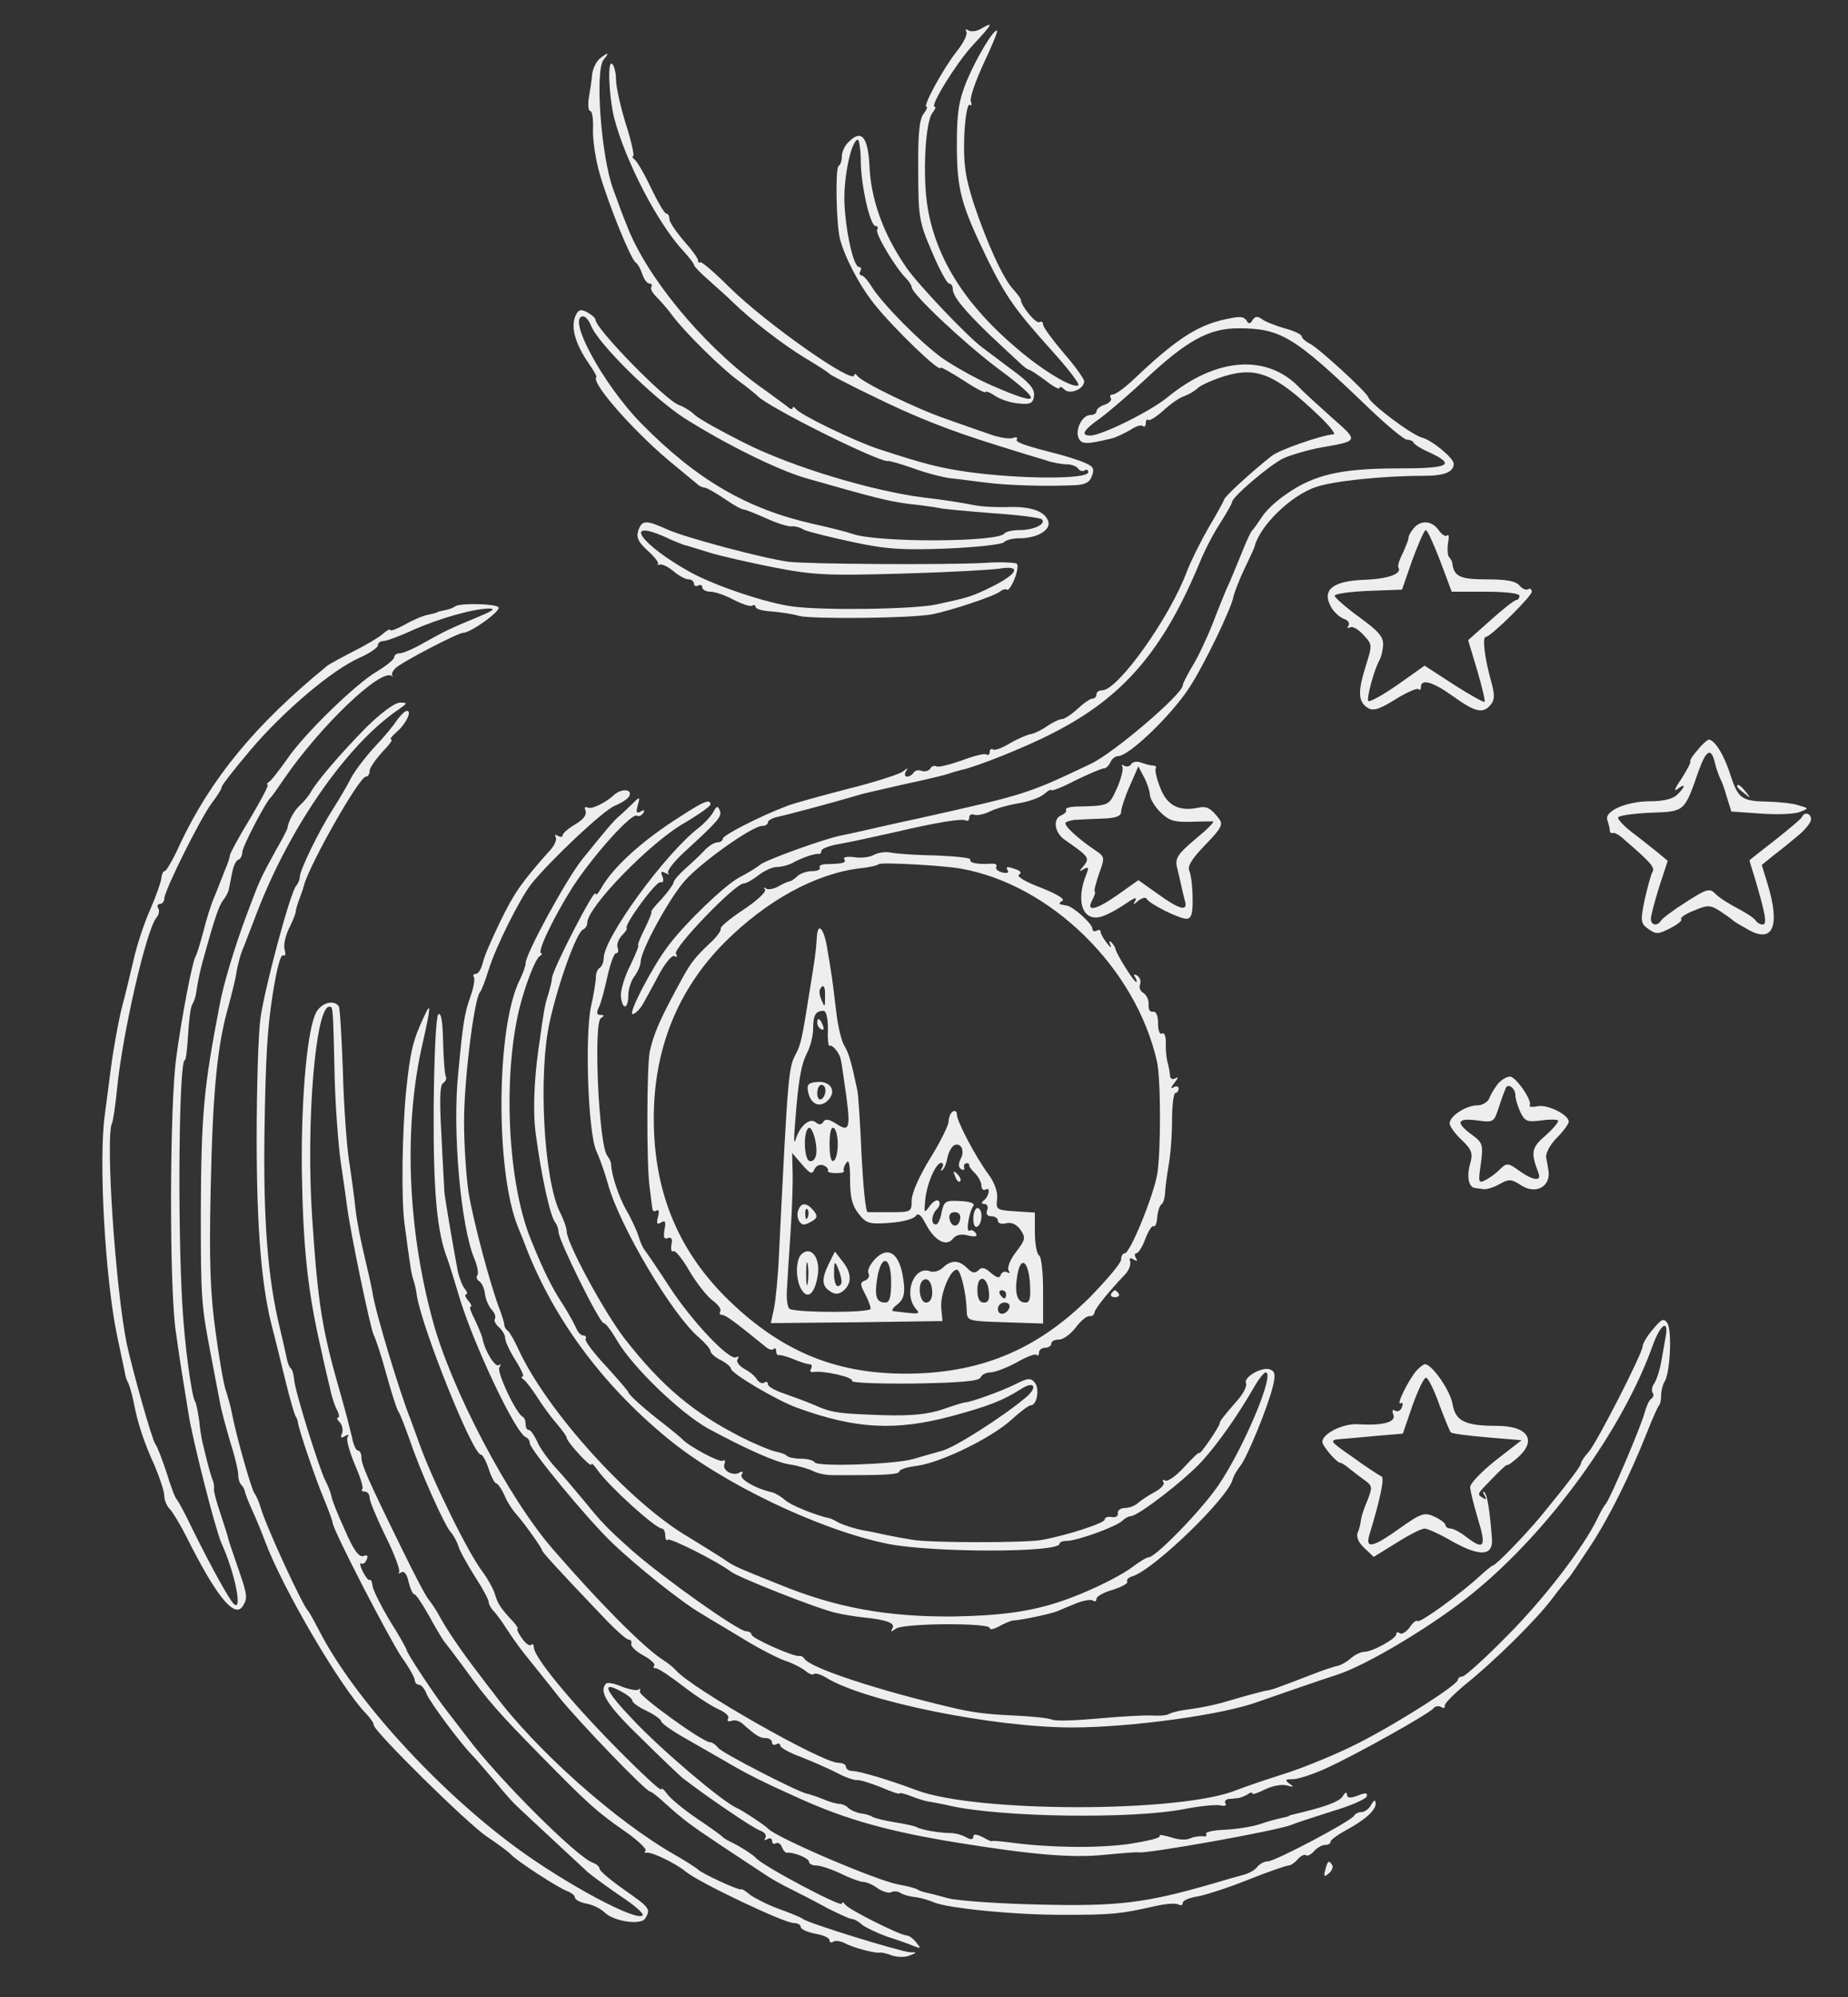 <?xml version="1.0" standalone="no"?>
<!DOCTYPE svg PUBLIC "-//W3C//DTD SVG 20010904//EN"
 "http://www.w3.org/TR/2001/REC-SVG-20010904/DTD/svg10.dtd">
<svg version="1.0" xmlns="http://www.w3.org/2000/svg"
 width="450pt" height="486pt" viewBox="0 0 450 486"
 preserveAspectRatio="xMidYMid meet">
<rect x="0" y="0" width="450" height="486" fill="#333333" stroke="none"/>
<g transform="translate(0,486) scale(0.1,-0.1)"
fill="#eeeeee" stroke="none">
<path d="M2387 4789 c-9 -5 -22 -7 -29 -3 -6 4 -8 3 -5 -3 4 -6 -7 -28 -24
-49 -33 -42 -83 -134 -73 -134 4 0 0 -7 -7 -17 -10 -12 -14 -49 -13 -137 0
-114 2 -126 33 -198 18 -43 37 -78 42 -78 5 0 9 -6 9 -13 0 -18 27 -51 89
-111 30 -28 63 -59 73 -68 10 -10 21 -18 24 -18 3 0 21 -12 40 -26 19 -15 34
-23 34 -18 0 4 5 3 12 -4 13 -13 48 1 48 20 0 6 -22 37 -50 69 -27 32 -50 63
-50 69 0 6 -4 9 -9 6 -8 -5 -45 40 -45 54 0 3 -8 14 -18 25 -25 26 -65 114
-97 210 -21 66 -25 95 -23 163 2 46 8 80 13 77 5 -4 6 0 3 8 -3 8 11 49 31 92
20 42 35 79 33 80 -7 7 -50 -65 -74 -122 -19 -47 -24 -76 -24 -152 0 -113 9
-146 74 -281 46 -93 68 -124 157 -223 39 -43 68 -81 65 -84 -10 -11 -86 34
-151 90 -124 105 -195 217 -216 341 -13 77 -6 211 12 232 6 8 9 14 5 14 -13 0
51 104 91 148 52 56 54 61 20 41z"/>
<path d="M1460 4717 c-8 -7 -16 -23 -18 -37 -1 -14 -5 -40 -8 -57 -3 -18 -1
-33 3 -33 5 0 8 -20 7 -44 -1 -25 6 -73 16 -108 22 -76 76 -209 88 -217 5 -3
12 -16 16 -28 4 -13 12 -23 17 -23 6 0 8 -4 5 -8 -3 -5 3 -15 12 -24 9 -9 28
-30 40 -47 32 -42 119 -128 162 -159 19 -14 40 -31 45 -36 27 -28 297 -162
317 -158 4 1 31 -7 60 -17 29 -11 71 -22 93 -25 22 -2 63 -8 90 -11 49 -6 133
-9 208 -6 29 1 40 6 46 23 7 20 3 24 -28 36 -20 7 -43 14 -51 16 -87 22 -109
30 -104 37 3 5 -2 6 -10 3 -8 -3 -34 1 -58 10 -23 8 -70 24 -103 36 -73 25
-207 90 -217 105 -4 5 -8 7 -8 2 0 -25 -215 126 -304 214 -36 36 -68 63 -71
61 -3 -3 -5 -1 -5 4 0 5 -16 27 -35 48 -19 22 -35 46 -35 53 0 7 -3 13 -7 13
-5 0 -21 28 -38 63 -16 34 -34 65 -40 69 -5 4 -7 8 -3 8 3 0 -4 35 -18 78 -13
42 -24 91 -24 109 0 17 -5 35 -10 38 -11 7 -7 -79 5 -130 27 -106 107 -260
170 -327 14 -15 25 -30 25 -33 0 -3 16 -20 37 -38 20 -18 46 -41 57 -52 44
-43 123 -104 176 -136 30 -18 57 -35 60 -39 3 -3 49 -27 103 -53 106 -52 186
-84 312 -123 44 -14 94 -29 111 -34 17 -6 40 -10 52 -10 11 0 24 -5 27 -10 4
-6 11 -8 16 -5 5 4 9 1 9 -4 0 -18 -165 -17 -290 0 -70 10 -107 19 -220 56
-58 19 -193 84 -202 98 -4 5 -8 6 -8 2 0 -4 -6 -3 -12 3 -7 5 -40 30 -74 54
-139 103 -273 267 -319 391 -5 11 -19 49 -32 85 -29 78 -45 289 -23 315 15 18
11 19 -10 2z"/>
<path d="M2066 4514 c-9 -8 -16 -24 -16 -34 0 -10 -3 -21 -8 -24 -8 -5 -6
-137 3 -176 11 -44 47 -114 84 -160 45 -57 161 -169 161 -155 0 3 25 -11 55
-30 30 -20 55 -33 55 -29 0 3 11 -1 24 -10 14 -9 40 -17 58 -18 27 -3 34 1 36
19 2 16 -11 32 -55 64 -32 24 -64 48 -72 54 -37 28 -156 153 -184 194 -56 81
-87 166 -90 251 -4 68 -20 86 -51 54z m30 -47 c1 -61 23 -157 36 -157 5 0 7
-4 4 -9 -6 -8 44 -92 70 -118 8 -8 14 -18 14 -22 0 -16 127 -135 205 -194 116
-86 114 -99 -8 -46 -40 17 -94 48 -122 67 -55 40 -146 132 -173 175 -9 15 -20
27 -25 27 -4 0 -5 5 -2 10 3 6 2 10 -3 10 -15 0 -36 103 -36 171 1 64 19 139
33 139 3 0 7 -24 7 -53z"/>
<path d="M1402 4093 c-13 -28 -2 -69 32 -118 11 -16 20 -31 18 -33 -14 -14
101 -143 195 -218 26 -22 50 -41 53 -44 3 -3 10 -6 17 -7 6 -1 28 -14 49 -28
20 -14 40 -25 45 -25 4 0 29 -10 56 -22 26 -12 54 -20 60 -19 7 1 21 -2 30 -8
10 -5 63 -18 119 -30 83 -18 122 -20 229 -16 71 3 134 10 139 15 6 6 22 10 38
10 42 0 76 19 71 40 -7 25 -41 38 -98 36 -28 -1 -66 1 -85 5 -19 4 -73 13
-119 18 -128 16 -323 75 -438 133 -56 28 -110 58 -121 68 -10 10 -27 20 -38
24 -32 10 -204 186 -204 208 0 4 -9 12 -20 18 -15 8 -21 7 -28 -7z m37 -25
c17 -44 151 -176 228 -226 100 -63 223 -124 293 -145 168 -48 200 -56 250 -63
30 -3 64 -8 75 -10 11 -3 71 -8 132 -13 62 -4 116 -11 120 -15 11 -11 -19 -26
-54 -26 -17 0 -34 -4 -37 -8 -13 -22 -312 -23 -371 -1 -11 4 -54 15 -95 24
-163 37 -284 108 -419 245 -93 95 -182 260 -141 260 6 0 14 -10 19 -22z"/>
<path d="M2975 4081 c-64 -16 -115 -50 -212 -142 -22 -21 -46 -39 -53 -39 -6
0 -9 -4 -5 -9 3 -5 -4 -12 -15 -16 -11 -3 -20 -11 -20 -16 0 -5 -7 -9 -15 -9
-19 0 -37 -34 -29 -55 7 -17 19 -17 81 -2 12 3 32 13 46 21 13 9 27 13 30 9 4
-3 7 0 7 7 0 7 3 11 6 8 3 -3 19 7 37 23 17 16 40 32 51 35 11 4 26 13 33 20
8 7 37 20 66 29 78 23 122 5 229 -97 26 -25 42 -45 35 -45 -29 -2 -133 -38
-151 -53 -54 -43 -111 -96 -115 -105 -1 -5 -19 -37 -38 -69 -19 -33 -43 -81
-53 -107 -42 -113 -168 -289 -206 -289 -8 0 -14 -4 -14 -10 0 -5 -4 -10 -9
-10 -6 0 -22 -11 -37 -25 -15 -14 -32 -25 -38 -25 -6 0 -23 -8 -36 -17 -14
-10 -33 -19 -42 -20 -9 -2 -32 -12 -49 -22 -18 -11 -36 -18 -41 -15 -4 3 -8 0
-8 -6 0 -6 -4 -9 -8 -6 -5 3 -32 -4 -61 -15 -29 -10 -56 -17 -61 -14 -5 3 -12
0 -15 -6 -4 -5 -13 -8 -21 -5 -7 3 -16 1 -19 -4 -4 -6 -11 -10 -16 -10 -6 0
-7 6 -3 13 6 9 5 9 -8 -1 -8 -6 -69 -26 -134 -42 -65 -17 -132 -35 -149 -42
-66 -25 -155 -71 -155 -79 0 -5 -6 -9 -13 -9 -7 0 -20 -8 -29 -17 -9 -10 -30
-30 -47 -45 -17 -15 -31 -31 -31 -36 0 -4 -13 -22 -29 -40 -17 -17 -28 -32
-25 -32 2 0 -5 -18 -16 -40 -11 -22 -18 -40 -16 -40 3 0 -6 -22 -19 -49 -14
-27 -24 -61 -23 -75 3 -35 18 -33 18 2 0 15 7 36 15 46 8 11 15 27 15 35 0 27
69 154 108 198 40 45 164 133 188 133 8 0 14 4 14 9 0 5 12 11 28 14 22 5 132
34 192 52 8 3 58 14 110 26 52 11 102 23 110 26 8 3 22 7 30 9 33 6 159 56
224 90 171 87 268 200 357 414 12 30 35 74 51 98 15 24 28 46 28 50 0 12 92
91 126 107 18 8 59 20 91 26 92 16 92 15 27 72 -32 29 -68 61 -79 73 -79 83
-202 75 -321 -22 -42 -35 -162 -94 -189 -94 -24 0 -17 13 21 40 20 14 70 57
111 95 102 96 157 126 228 126 104 0 136 -19 319 -195 44 -42 85 -76 92 -76 7
0 14 -3 16 -7 2 -5 20 -16 41 -25 63 -30 45 -38 -81 -38 -135 0 -202 -15 -269
-62 -24 -16 -51 -41 -60 -56 -10 -15 -20 -29 -23 -32 -4 -3 -14 -25 -24 -50
-10 -25 -24 -58 -31 -75 -8 -16 -26 -61 -41 -100 -15 -38 -38 -87 -51 -107
-12 -21 -23 -41 -23 -46 0 -21 -167 -164 -224 -191 -156 -74 -157 -74 -416
-132 -52 -11 -113 -25 -135 -30 -22 -5 -49 -11 -60 -13 -42 -9 -181 -59 -195
-71 -8 -7 -30 -20 -49 -30 -35 -18 -131 -110 -174 -167 -40 -53 -100 -169 -86
-166 8 2 19 14 26 27 7 13 25 45 39 72 15 27 31 46 37 42 6 -4 7 -1 3 6 -8 13
144 171 165 171 6 0 22 9 36 20 14 11 34 20 44 20 11 0 27 4 37 9 25 14 56 24
65 23 4 -1 7 2 7 7 0 5 15 11 33 15 49 9 66 13 147 31 103 24 164 34 173 28 4
-2 7 1 7 7 0 7 6 10 13 7 6 -2 23 1 37 8 14 7 45 16 70 20 25 4 53 14 63 23 9
8 17 12 17 9 0 -3 27 7 59 24 33 16 64 29 69 29 6 0 12 7 16 15 3 8 12 15 19
15 26 0 129 99 172 165 35 52 106 199 109 225 2 8 13 38 26 65 13 28 25 52 25
55 13 51 89 125 150 145 40 14 161 27 260 27 53 0 74 9 75 29 0 14 -52 57 -77
64 -25 6 -126 82 -131 98 -3 12 -122 121 -143 131 -10 5 -19 13 -19 17 0 5
-19 14 -42 20 -24 7 -49 17 -56 23 -10 7 -16 6 -22 -3 -5 -9 -10 -10 -14 -2
-8 12 -17 12 -61 2z"/>
<path d="M1554 3568 c-5 -17 1 -28 24 -49 17 -15 28 -30 24 -32 -4 -2 -2 -2 5
-1 6 2 21 -6 34 -17 12 -10 28 -19 36 -19 7 0 13 -5 13 -11 0 -5 5 -7 10 -4 6
3 10 1 10 -4 0 -6 9 -11 20 -11 11 0 37 -9 57 -20 20 -10 40 -17 45 -14 4 3 8
1 8 -3 0 -5 17 -10 39 -11 21 -2 51 -6 67 -11 32 -8 270 -6 324 4 45 9 152 44
166 56 6 5 13 6 16 4 3 -3 11 8 18 25 7 17 10 34 6 38 -4 3 -40 5 -79 2 -96
-5 -433 -3 -478 3 -64 9 -251 59 -293 78 -53 24 -63 24 -72 -3z m64 -14 c20
-10 42 -18 47 -20 6 -1 33 -10 60 -18 28 -9 100 -25 160 -37 98 -19 132 -20
310 -15 110 3 217 9 238 12 54 9 47 -11 -14 -42 -52 -26 -60 -28 -139 -45 -56
-12 -275 -15 -350 -5 -66 9 -188 50 -250 84 -117 65 -166 131 -62 86z"/>
<path d="M3443 3575 c-7 -8 -13 -18 -13 -23 0 -6 -7 -22 -14 -38 -8 -15 -13
-31 -11 -35 10 -15 -24 -28 -83 -30 -76 -3 -103 -24 -82 -64 7 -14 22 -27 32
-31 10 -3 15 -10 12 -16 -4 -6 -3 -8 3 -5 6 4 20 -4 33 -18 22 -24 22 -24 5
-78 -19 -61 -18 -85 6 -100 13 -8 28 -3 67 21 27 17 53 28 56 25 3 -4 6 -1 6
5 0 21 29 13 79 -23 53 -38 72 -43 91 -20 10 12 10 24 1 57 -16 57 -22 108
-13 108 12 0 112 99 112 110 0 6 -4 9 -9 6 -5 -3 -14 1 -21 9 -9 11 -32 15
-80 15 -66 0 -80 7 -84 42 -1 3 -4 9 -8 13 -3 4 -4 19 -2 33 3 15 2 23 -2 19
-4 -4 -13 2 -21 13 -16 23 -43 25 -60 5z m64 -80 l28 -75 82 0 c49 0 83 -4 83
-10 0 -5 -3 -10 -7 -10 -5 0 -33 -22 -63 -49 l-55 -49 22 -73 c12 -41 20 -75
18 -77 -2 -2 -36 17 -75 42 l-71 46 -65 -46 c-36 -25 -68 -43 -72 -40 -5 6 15
80 28 101 3 6 7 21 8 35 1 20 -11 34 -58 68 -33 24 -60 48 -60 52 0 5 37 10
82 12 l82 3 25 72 c15 40 29 73 33 73 4 0 19 -34 35 -75z"/>
<path d="M1108 3384 c-4 -3 -14 -7 -25 -9 -10 -2 -18 -4 -18 -5 0 -1 -10 -3
-22 -6 -12 -2 -38 -13 -57 -24 -20 -11 -36 -17 -36 -13 0 3 -8 -1 -17 -9 -10
-9 -42 -28 -72 -43 -29 -15 -59 -31 -65 -36 -174 -142 -282 -273 -358 -434
-16 -36 -33 -65 -37 -65 -4 0 -7 -8 -8 -17 -1 -10 -13 -44 -27 -76 -14 -31
-32 -85 -40 -120 -8 -34 -21 -89 -30 -122 -8 -33 -20 -98 -26 -145 -6 -47 -13
-98 -15 -115 -15 -111 1 -395 30 -535 9 -41 17 -82 19 -90 1 -9 5 -20 8 -25 3
-6 9 -26 13 -45 10 -53 25 -99 52 -158 12 -29 23 -61 23 -72 0 -10 6 -25 13
-32 7 -7 26 -38 41 -68 72 -144 117 -200 137 -169 13 20 11 29 -12 95 -11 32
-22 64 -23 69 -1 6 -10 33 -19 61 -10 29 -17 56 -16 60 1 5 0 16 -4 24 -3 8
-9 29 -13 45 -4 17 -9 37 -11 45 -2 8 -6 32 -8 53 -3 21 -7 42 -10 46 -9 15
-26 144 -31 236 -12 204 -8 595 6 595 3 0 6 28 8 62 2 34 6 67 10 73 3 5 8 17
9 25 6 38 10 58 22 100 24 86 34 115 44 129 6 7 12 18 14 25 1 6 5 25 8 41 3
17 10 32 16 33 5 2 9 10 9 18 0 13 57 123 70 134 3 3 17 23 32 45 88 128 235
269 262 250 3 -3 4 -2 1 1 -2 4 1 11 8 18 16 15 152 86 165 86 18 0 92 53 86
62 -6 9 -97 11 -106 2z m57 -25 c-70 -29 -84 -36 -134 -64 -24 -14 -50 -25
-58 -25 -7 0 -13 -4 -13 -9 0 -6 -19 -21 -42 -35 -53 -31 -180 -155 -220 -215
-18 -25 -36 -49 -42 -53 -6 -4 -8 -8 -4 -8 3 0 -16 -37 -43 -82 -27 -44 -49
-85 -49 -89 0 -4 -5 -20 -12 -36 -6 -15 -12 -30 -13 -33 -1 -3 -7 -18 -14 -35
-7 -16 -19 -54 -26 -83 -8 -29 -16 -56 -19 -60 -8 -14 -34 -149 -47 -247 -16
-119 -17 -556 -1 -665 12 -85 14 -95 31 -200 9 -61 66 -284 80 -315 33 -72 53
-171 30 -148 -12 12 -56 92 -101 183 -17 36 -34 67 -37 70 -4 3 -15 32 -25 65
-11 33 -23 65 -28 71 -8 11 -54 174 -69 242 -28 135 -53 510 -36 539 2 4 8 42
12 83 13 133 71 387 96 417 6 6 8 17 4 23 -3 5 -1 10 4 10 6 0 11 6 11 13 0
19 88 196 116 233 13 17 24 34 24 39 0 4 32 45 71 91 81 95 197 193 264 223
25 11 45 25 45 30 0 6 6 11 14 11 7 0 40 12 72 27 64 28 144 51 184 52 18 0
11 -5 -25 -20z"/>
<path d="M893 3091 c-60 -61 -121 -131 -137 -160 -5 -9 -17 -23 -26 -31 -14
-13 -28 -39 -30 -55 0 -3 -12 -26 -27 -52 -40 -73 -40 -73 -73 -161 -28 -75
-56 -167 -65 -217 -39 -202 -45 -266 -46 -505 0 -212 1 -225 25 -350 8 -41 17
-91 21 -110 3 -19 15 -63 25 -97 11 -34 20 -71 20 -81 0 -10 3 -22 8 -26 4 -4
7 -11 8 -14 0 -4 8 -25 18 -47 10 -22 24 -56 31 -75 43 -116 187 -361 248
-422 9 -10 17 -21 17 -26 0 -15 228 -240 276 -272 27 -18 54 -38 59 -44 14
-15 116 -82 138 -89 9 -4 17 -10 17 -15 0 -5 13 -12 29 -15 16 -3 35 -13 43
-21 22 -22 88 -32 99 -15 14 23 12 26 -51 70 -33 23 -60 46 -60 51 0 5 -8 12
-17 15 -40 15 -229 204 -303 302 -14 18 -36 47 -50 65 -28 35 -100 143 -100
151 0 2 -18 35 -41 71 -22 37 -41 75 -42 85 -1 10 -4 16 -7 14 -3 -2 -10 8
-17 21 -6 13 -8 22 -3 19 4 -3 10 2 13 10 4 9 1 12 -8 8 -11 -3 -24 14 -45 63
-17 37 -32 74 -33 83 -2 9 -8 25 -14 36 -15 28 -76 223 -77 249 -1 11 -4 23
-8 26 -4 3 -9 17 -11 30 -3 14 -10 45 -16 70 -29 119 -40 260 -37 475 3 189 7
251 20 335 11 69 20 99 26 95 5 -3 6 4 3 14 -3 11 2 34 11 52 9 18 16 36 16
40 0 4 4 18 9 31 5 13 10 28 11 33 15 54 135 265 151 265 5 0 9 6 9 14 0 7 14
27 30 45 17 17 27 31 23 31 -5 1 1 8 12 18 23 19 39 52 26 52 -5 0 -15 -10
-24 -22 -8 -13 -33 -43 -55 -66 -22 -24 -48 -58 -57 -75 -9 -18 -29 -52 -45
-77 -34 -53 -80 -148 -80 -164 0 -7 -4 -16 -9 -22 -14 -15 -78 -253 -87 -324
-5 -36 -9 -166 -9 -290 0 -222 12 -365 39 -465 7 -27 21 -84 31 -125 10 -41
21 -79 24 -85 3 -5 6 -12 6 -15 3 -21 42 -135 61 -181 13 -31 24 -61 24 -65 0
-16 136 -279 168 -327 18 -25 32 -50 32 -56 0 -6 5 -11 10 -11 6 0 14 -10 19
-23 9 -21 80 -117 112 -150 8 -8 32 -36 54 -62 22 -27 45 -53 52 -59 40 -38
155 -144 174 -162 13 -11 50 -38 81 -59 32 -21 55 -41 53 -46 -12 -18 -188 76
-310 166 -194 143 -394 364 -477 525 -13 25 -25 47 -28 50 -13 12 -102 205
-115 250 -4 14 -11 30 -15 35 -8 10 -46 145 -56 199 -3 16 -10 39 -14 52 -5
12 -16 76 -25 142 -13 94 -16 172 -12 349 5 237 16 349 43 443 8 30 18 69 20
85 3 17 9 39 13 50 5 11 21 54 37 95 80 208 219 408 344 493 23 16 23 17 4 17
-13 0 -46 -25 -81 -59z"/>
<path d="M4134 3035 c-12 -13 -20 -26 -18 -28 2 -2 -8 -21 -22 -43 -15 -21
-19 -32 -10 -25 21 17 21 7 0 -13 -10 -10 -33 -16 -65 -16 -59 0 -113 -24
-105 -46 3 -9 6 -20 6 -25 0 -5 3 -8 8 -6 4 1 17 -6 28 -17 65 -56 74 -67 68
-78 -4 -6 -12 -37 -19 -67 -11 -53 -10 -58 9 -72 19 -13 24 -13 53 2 18 9 30
19 27 22 -4 3 10 13 31 21 33 14 39 14 63 -1 15 -10 29 -20 32 -23 3 -3 20
-13 38 -23 59 -33 77 9 47 109 l-15 49 27 22 c16 12 43 34 61 49 17 14 32 32
32 40 0 15 -16 19 -22 6 -1 -4 -31 -29 -65 -56 -35 -27 -63 -49 -63 -50 0 -1
5 -17 11 -36 28 -94 33 -120 21 -120 -6 0 -14 5 -17 10 -4 6 -24 19 -45 30
-21 11 -45 26 -53 35 -14 14 -21 12 -71 -20 -30 -19 -57 -39 -61 -45 -9 -15
-25 -12 -25 4 0 7 9 42 20 77 l21 64 -24 20 c-14 11 -41 33 -61 48 -20 15 -36
32 -36 37 0 5 35 10 77 12 86 3 84 1 119 101 19 53 31 59 40 20 4 -16 10 -32
13 -38 3 -5 11 -26 16 -45 l11 -35 72 -5 c41 -3 83 -1 95 4 22 9 22 9 -3 16
-14 5 -46 8 -72 9 -67 1 -75 7 -94 64 -15 49 -39 87 -53 87 -3 0 -16 -11 -27
-25z"/>
<path d="M2755 3001 c-3 -6 -11 -8 -17 -5 -6 4 -8 3 -5 -2 3 -6 -3 -29 -13
-52 -20 -44 -18 -43 -102 -45 -15 -1 -25 -4 -22 -8 2 -4 -3 -9 -11 -13 -22 -8
-18 -42 8 -60 59 -41 61 -44 46 -63 -12 -14 -12 -16 0 -8 11 6 13 4 7 -11 -29
-70 -8 -122 41 -103 14 5 39 19 56 31 17 12 27 16 22 7 -7 -12 -6 -12 7 -1 9
7 18 9 20 5 5 -12 81 -50 98 -49 11 1 15 13 14 51 0 28 -4 57 -8 66 -5 11 7
30 39 63 40 41 44 50 33 64 -20 26 -30 31 -52 26 -45 -9 -74 6 -90 47 -9 22
-14 44 -12 48 3 4 0 8 -7 8 -7 0 -19 4 -28 7 -10 4 -20 2 -24 -3z m45 -74 c0
-10 11 -29 25 -43 21 -21 34 -25 73 -24 26 1 51 1 56 1 4 -1 -15 -20 -43 -43
-43 -36 -50 -47 -45 -68 3 -14 8 -33 10 -43 2 -10 6 -27 9 -38 9 -28 -11 -24
-65 15 l-48 34 -48 -34 c-55 -39 -81 -45 -64 -14 6 11 8 20 6 20 -3 0 2 19 10
43 15 41 14 42 -8 57 -42 28 -79 62 -73 68 3 3 16 7 28 7 12 1 41 2 65 3 29 1
42 6 42 16 0 8 9 36 21 63 l21 48 13 -25 c8 -14 14 -33 15 -43z"/>
<path d="M4230 2946 c0 -2 8 -10 18 -17 15 -13 16 -12 3 4 -13 16 -21 21 -21
13z"/>
<path d="M1496 2926 c-23 -21 -57 -37 -66 -31 -6 3 -7 -1 -4 -9 3 -9 -6 -21
-25 -32 -17 -10 -31 -22 -31 -27 0 -4 -5 -5 -12 -1 -6 4 -8 3 -5 -3 4 -6 -3
-22 -16 -35 -66 -74 -85 -101 -118 -169 -20 -41 -40 -86 -43 -101 -4 -16 -11
-28 -17 -28 -6 0 -8 -4 -5 -8 3 -5 -1 -27 -9 -49 -14 -39 -18 -65 -29 -183
-15 -141 6 -374 39 -453 8 -19 11 -38 7 -41 -3 -4 -1 -10 5 -14 6 -4 13 -18
14 -32 2 -14 10 -31 17 -38 7 -8 10 -17 7 -22 -3 -4 2 -13 10 -20 8 -7 15 -19
15 -26 0 -8 11 -32 25 -54 14 -22 22 -40 18 -40 -5 0 -3 -4 3 -8 5 -4 20 -23
32 -42 12 -19 33 -48 47 -64 14 -16 25 -32 25 -35 0 -10 60 -75 60 -65 0 5 7
-2 16 -15 27 -38 140 -141 156 -141 4 0 8 -8 8 -17 0 -9 3 -14 6 -10 6 5 121
-53 154 -78 18 -14 213 -91 255 -100 17 -4 46 -9 65 -11 60 -6 81 -14 73 -27
-5 -9 -3 -9 8 -1 16 14 229 15 229 2 0 -5 10 -3 23 4 12 7 27 13 32 14 27 2
92 16 110 23 11 5 33 14 48 20 16 6 33 9 38 6 5 -4 9 -2 9 4 0 6 18 16 40 22
21 7 37 15 35 20 -3 4 3 10 13 13 53 17 235 193 244 237 2 7 10 21 18 31 17
21 69 148 80 196 6 25 5 35 -7 39 -19 8 -65 -18 -59 -33 3 -7 -6 -25 -20 -41
-36 -41 -44 -52 -44 -57 0 -3 -11 -22 -25 -42 -14 -20 -25 -34 -25 -30 0 3
-16 -12 -36 -34 -20 -22 -41 -37 -47 -33 -5 3 -7 2 -4 -4 4 -5 -6 -16 -21 -24
-15 -8 -33 -20 -40 -26 -7 -7 -22 -13 -33 -13 -10 0 -18 -6 -17 -12 2 -7 -5
-12 -14 -10 -10 2 -18 -1 -18 -6 0 -9 -97 -40 -155 -50 -44 -7 -274 -7 -315 1
-19 3 -46 8 -60 11 -14 3 -41 9 -60 12 -19 4 -44 12 -55 17 -11 6 -22 12 -25
12 -33 7 -93 31 -108 44 -10 9 -24 17 -31 19 -41 9 -82 33 -75 43 4 7 3 9 -4
6 -16 -11 -44 4 -38 20 3 8 1 11 -4 8 -8 -5 -86 37 -100 54 -3 3 -21 18 -40
33 -45 34 -90 74 -90 80 0 2 -24 30 -54 63 -30 32 -53 62 -50 67 3 4 0 8 -6 8
-6 0 -13 8 -17 18 -4 9 -18 35 -32 57 -29 44 -48 84 -79 160 -60 149 -69 432
-18 594 14 47 32 88 39 93 6 4 9 8 5 8 -12 0 30 88 77 162 51 78 143 180 156
173 4 -3 11 0 15 6 5 8 3 9 -6 4 -10 -6 -12 -2 -7 15 6 22 5 22 -13 4 -11 -11
-25 -24 -32 -30 -13 -11 -27 -27 -90 -105 -38 -47 -138 -230 -138 -253 0 -7
-7 -26 -15 -42 -57 -116 -59 -467 -3 -602 6 -15 12 -29 13 -32 67 -181 187
-346 350 -480 132 -109 369 -223 536 -257 108 -22 419 -22 419 0 0 4 8 7 18 7
25 0 121 35 135 49 6 6 15 11 20 11 18 0 132 88 174 134 40 44 89 114 129 184
10 17 22 32 26 32 24 0 -53 -183 -114 -273 -40 -60 -154 -177 -171 -177 -5 0
-23 -11 -40 -24 -35 -26 -120 -66 -179 -85 -74 -24 -145 -33 -258 -35 -160 -1
-284 21 -425 79 -112 45 -107 43 -136 63 -14 9 -51 32 -82 51 -144 84 -345
307 -414 456 -10 22 -22 43 -26 46 -5 3 -9 10 -9 15 0 5 -5 20 -10 34 -23 58
-66 220 -77 288 -6 40 -11 117 -11 172 0 101 24 294 38 314 5 6 14 31 22 56
16 53 75 172 104 209 48 59 174 178 203 190 17 7 34 18 36 25 6 16 -20 17 -37
2z"/>
<path d="M1660 2875 c-96 -60 -168 -126 -197 -178 -7 -12 -12 -17 -13 -12 0
18 -103 -181 -106 -205 0 -8 -5 -26 -9 -40 -9 -28 -10 -35 -24 -135 -11 -77
-13 -154 -7 -200 14 -107 36 -206 48 -220 4 -5 8 -15 8 -23 0 -20 100 -222
110 -222 5 0 19 -19 33 -43 39 -66 154 -176 222 -214 95 -51 165 -82 198 -87
21 -3 47 -11 57 -16 11 -6 32 -10 47 -10 15 0 37 0 48 0 81 0 115 2 115 9 0 5
20 11 45 14 59 9 180 68 228 112 21 19 42 35 47 35 15 0 22 40 10 55 -10 12
-17 12 -48 -4 -34 -17 -110 -44 -122 -44 -3 0 -27 -7 -55 -17 -36 -12 -77 -16
-145 -14 -110 4 -123 5 -170 26 -19 8 -52 20 -72 27 -21 7 -38 17 -38 22 0 6
-4 8 -9 4 -6 -3 -13 1 -18 8 -4 8 -18 19 -31 26 -12 7 -20 17 -16 23 4 6 3 8
-3 5 -16 -10 -107 86 -162 170 -28 43 -55 83 -60 89 -5 6 -12 21 -16 35 -4 13
-17 42 -30 64 -19 34 -36 86 -37 112 0 5 -4 13 -9 20 -21 24 -34 323 -16 335
9 6 9 8 -1 8 -9 0 -10 5 -4 18 5 9 14 43 21 75 7 31 16 57 21 57 5 0 7 6 4 14
-3 7 2 20 10 29 8 8 14 16 12 18 -7 8 71 114 82 112 7 -2 9 4 5 14 -5 12 -3
14 8 8 8 -4 11 -4 6 0 -4 5 14 28 40 52 84 77 91 86 86 100 -5 13 -8 12 -16
-3 -6 -11 -22 -28 -36 -39 -82 -63 -231 -268 -231 -317 0 -9 -4 -19 -9 -23 -6
-3 -10 -13 -10 -23 0 -9 -5 -42 -12 -72 -15 -74 -7 -305 13 -351 9 -19 21 -54
28 -79 28 -103 157 -320 222 -375 15 -13 28 -28 28 -33 0 -5 11 -15 25 -22 14
-7 25 -17 25 -21 0 -11 111 -77 161 -95 143 -52 240 -57 378 -20 88 24 122 37
168 66 31 20 41 5 12 -20 -54 -46 -174 -123 -206 -131 -18 -5 -50 -14 -70 -20
-48 -13 -232 -19 -239 -8 -3 5 -18 9 -33 9 -15 0 -31 3 -35 7 -3 4 -16 8 -26
10 -11 2 -48 17 -82 34 -119 60 -197 126 -286 240 -50 64 -142 234 -142 262 0
8 -7 28 -16 46 -40 79 -54 339 -25 466 21 95 66 218 81 223 5 2 10 9 10 16 0
38 153 196 238 244 34 20 62 40 62 44 0 14 -15 9 -70 -27z"/>
<path d="M2127 2779 c-9 -5 -31 -8 -47 -5 -17 2 -28 0 -24 -5 5 -9 -3 -11 -43
-12 -12 0 -20 -4 -17 -8 3 -5 -5 -9 -18 -9 -13 0 -30 -6 -36 -12 -7 -7 -16
-13 -20 -13 -4 -1 -17 -6 -28 -13 -12 -6 -25 -8 -29 -4 -5 4 -6 2 -2 -3 3 -6
-21 -28 -53 -49 -33 -22 -57 -42 -55 -46 2 -4 -10 -21 -28 -37 -34 -32 -45
-47 -63 -79 -56 -102 -72 -138 -82 -184 -7 -36 -8 -277 0 -330 3 -25 6 -49 7
-53 1 -5 5 -6 10 -3 5 4 7 -4 3 -16 -4 -16 -2 -19 8 -13 10 6 12 2 8 -18 -3
-18 -1 -24 8 -20 9 3 12 -2 9 -16 -2 -12 0 -19 5 -16 4 3 22 -19 38 -47 17
-29 42 -61 56 -72 14 -10 23 -22 20 -27 -3 -5 -1 -9 4 -9 9 0 33 -18 108 -79
7 -6 15 -7 18 -4 3 4 6 1 6 -5 0 -7 3 -11 8 -10 4 1 20 -4 35 -10 16 -7 33
-12 38 -12 6 0 7 -5 4 -11 -4 -6 -1 -9 6 -8 25 4 99 -13 94 -22 -3 -4 65 -7
152 -6 114 2 158 6 161 15 2 6 13 12 23 12 11 0 40 11 64 24 24 14 46 22 49
19 3 -4 6 -1 6 5 0 7 7 12 15 12 8 0 15 5 15 10 0 6 8 10 19 10 10 0 28 13 41
30 12 16 27 28 33 27 6 -1 11 3 12 8 0 9 34 51 76 95 8 9 13 22 11 30 -3 8 0
10 8 5 9 -5 11 -4 6 3 -4 7 -3 12 1 12 5 0 15 16 22 35 7 19 16 33 20 31 4 -3
8 7 9 22 1 14 6 28 10 31 5 3 8 15 9 26 0 11 4 40 8 65 5 25 9 75 9 113 0 37
4 67 8 67 4 0 8 5 8 11 0 5 -6 7 -12 3 -8 -5 -7 0 2 11 9 11 10 16 3 11 -8 -4
-13 -2 -14 6 0 7 -3 22 -6 33 -3 11 -5 33 -4 48 0 15 -4 25 -9 22 -6 -4 -10 7
-10 24 0 20 -5 30 -12 29 -8 -2 -12 6 -11 17 1 11 -5 23 -12 28 -8 4 -12 14
-9 21 3 8 0 17 -7 22 -8 4 -10 3 -5 -4 4 -7 5 -12 3 -12 -6 0 -51 72 -51 82
-1 3 -5 10 -10 15 -5 5 -6 2 -2 -7 4 -8 0 -6 -8 4 -9 11 -16 24 -16 29 0 4 -4
5 -10 2 -5 -3 -10 -1 -10 5 0 12 -47 54 -62 56 -5 1 -11 2 -15 3 -5 1 -3 5 4
9 7 4 -15 17 -53 32 -35 13 -59 27 -53 31 7 4 5 9 -6 13 -23 8 -27 8 -21 -3 4
-5 -3 -7 -14 -4 -11 3 -17 9 -14 14 3 5 -3 8 -13 7 -32 -2 -54 2 -50 10 3 4
-34 8 -81 10 -48 1 -98 4 -112 7 -14 3 -33 0 -43 -6z m213 -33 c219 -39 425
-241 477 -468 10 -42 10 -220 1 -275 -9 -53 -66 -193 -79 -193 -5 0 -9 -7 -9
-15 0 -9 -35 -50 -77 -93 -130 -129 -270 -186 -453 -185 -173 1 -306 59 -436
189 -116 118 -172 258 -172 432 0 169 58 313 172 428 103 103 222 168 331 181
22 2 42 7 45 10 5 5 156 -3 200 -11z"/>
<path d="M1989 2578 c-2 -33 -5 -54 -18 -133 -17 -108 -21 -127 -32 -148 -19
-35 -20 -41 -42 -487 -2 -52 -8 -112 -12 -133 l-8 -37 209 2 209 3 -3 32 c-3
32 21 93 38 93 9 0 23 -56 24 -100 1 -25 2 -25 94 -28 l92 -3 0 80 c0 44 -4
83 -10 86 -5 3 -10 28 -10 55 l0 49 -47 3 c-46 3 -48 4 -45 30 2 17 -6 40 -21
60 -31 42 -77 129 -77 146 0 7 -4 10 -10 7 -5 -3 -10 -14 -10 -24 0 -9 -20
-50 -45 -90 -26 -42 -45 -85 -45 -102 0 -28 -1 -29 -50 -29 -27 0 -53 0 -57 0
-5 0 -11 62 -15 137 -3 76 -8 147 -10 158 -15 71 -21 92 -32 110 -7 11 -16 49
-20 85 -4 36 -9 72 -10 80 -1 8 -6 39 -11 68 -8 53 -24 71 -26 30z m20 -145
c0 -25 -1 -25 -8 -8 -5 11 -7 23 -4 28 8 14 13 7 12 -20z m7 -77 c-1 -24 1
-43 4 -41 6 4 24 -17 27 -32 2 -7 5 -29 8 -50 18 -121 16 -131 -20 -107 -16
10 -25 12 -30 4 -5 -8 -11 -8 -19 -1 -15 12 -40 -11 -49 -44 -4 -11 -4 7 -1
40 8 108 15 144 29 172 8 15 15 42 15 59 0 33 6 44 25 44 7 0 11 -17 11 -44z
m-30 -311 c-3 -9 -10 -13 -16 -10 -12 7 -14 68 -2 79 10 11 26 -49 18 -69z
m54 30 c0 -19 -4 -37 -10 -40 -6 -4 -10 12 -10 40 0 28 4 44 10 40 6 -3 10
-21 10 -40z m299 -36 c-6 -12 -5 -20 1 -24 6 -4 9 -2 8 3 -2 6 0 10 5 11 4 1
7 -1 7 -4 -1 -3 6 -13 15 -21 8 -9 15 -22 15 -30 0 -8 5 -12 10 -9 13 8 8 -18
-5 -27 -6 -5 -5 -8 2 -8 7 0 10 -7 7 -15 -4 -9 0 -15 10 -15 9 0 16 -5 16 -11
0 -6 9 -9 20 -6 13 3 25 -2 35 -16 13 -19 12 -24 -11 -54 -14 -18 -22 -38 -18
-45 4 -6 3 -8 -4 -4 -5 3 -12 0 -15 -6 -3 -10 -9 -8 -24 4 -14 13 -22 15 -30
7 -9 -9 -16 -7 -28 5 -20 20 -39 20 -59 1 -8 -8 -22 -12 -31 -9 -39 15 -66
-54 -35 -91 12 -14 11 -14 -54 -6 -6 0 -3 7 6 14 21 15 24 32 15 79 -11 51
-37 65 -67 33 -12 -13 -19 -28 -15 -34 3 -6 0 -14 -8 -17 -13 -5 -13 -9 -1
-32 8 -15 14 -31 14 -37 0 -10 -171 -10 -196 -1 -6 2 -9 21 -8 43 1 21 5 85 9
143 4 58 6 125 5 150 l-1 44 24 -28 c20 -23 25 -25 30 -12 4 9 13 13 22 10 8
-3 13 -9 11 -13 -2 -3 6 -6 19 -6 13 0 22 2 20 5 -2 3 0 12 6 20 6 10 9 -3 9
-41 0 -42 5 -63 21 -83 18 -23 25 -26 76 -22 31 2 59 10 63 17 6 8 13 2 24
-19 21 -41 50 -57 66 -37 8 10 21 13 38 8 18 -4 23 -2 18 6 -4 6 -11 9 -15 6
-10 -5 -1 46 9 60 5 6 -7 11 -31 12 -37 2 -40 0 -46 -27 -3 -17 -9 -30 -14
-30 -13 0 -11 24 3 38 6 6 8 15 4 19 -4 5 -14 -1 -22 -12 -14 -19 -14 -18 -11
15 4 40 26 90 39 90 5 0 6 -6 2 -12 -4 -7 -3 -10 1 -5 5 4 10 17 12 29 2 12 9
25 15 30 17 10 29 -12 17 -33z m-1 -146 c-4 -22 -22 -20 -26 1 -2 10 3 16 13
16 10 0 15 -7 13 -17z m-168 -153 c0 -37 -4 -50 -14 -50 -22 0 -27 15 -20 59
10 61 34 54 34 -9z m338 -3 c2 -36 0 -47 -11 -47 -20 0 -27 22 -20 65 8 50 27
38 31 -18z m-238 -23 c0 -15 -6 -24 -15 -24 -15 0 -21 40 -9 53 12 11 24 -3
24 -29z m138 3 c2 -19 -1 -27 -12 -27 -11 0 -16 10 -16 31 0 38 24 35 28 -4z
m42 -7 c0 -5 -2 -10 -4 -10 -3 0 -8 5 -11 10 -3 6 -1 10 4 10 6 0 11 -4 11
-10z m8 -32 c-6 -18 -28 -21 -28 -4 0 9 7 16 16 16 9 0 14 -5 12 -12z"/>
<path d="M1990 2371 c0 -6 4 -13 10 -16 6 -3 7 1 4 9 -7 18 -14 21 -14 7z"/>
<path d="M1968 2202 c6 -30 29 -39 48 -20 22 22 7 47 -25 45 -23 -2 -27 -6
-23 -25z m42 4 c0 -8 -4 -18 -10 -21 -5 -3 -10 3 -10 14 0 12 5 21 10 21 6 0
10 -6 10 -14z"/>
<path d="M2326 1997 c3 -10 9 -15 12 -12 3 3 0 11 -7 18 -10 9 -11 8 -5 -6z"/>
<path d="M1944 1915 c-6 -15 2 -35 14 -35 4 0 13 4 21 9 12 8 12 12 2 25 -17
20 -30 20 -37 1z m23 -17 c-3 -8 -6 -5 -6 6 -1 11 2 17 5 13 3 -3 4 -12 1 -19z"/>
<path d="M2370 1894 c0 -14 4 -23 10 -19 6 3 10 15 10 26 0 10 -4 19 -10 19
-5 0 -10 -12 -10 -26z"/>
<path d="M1951 1807 c-14 -14 -14 -62 1 -86 16 -26 34 -7 40 41 4 40 -19 67
-41 45z m16 -69 c-2 -13 -4 -3 -4 22 0 25 2 35 4 23 2 -13 2 -33 0 -45z"/>
<path d="M2018 1784 c-18 -37 -17 -54 4 -67 12 -8 21 -7 32 2 21 18 20 44 -3
72 l-18 23 -15 -30z m31 -41 c1 -7 -3 -13 -9 -13 -5 0 -10 15 -9 33 0 27 2 29
9 12 5 -11 9 -26 9 -32z"/>
<path d="M771 2398 c-22 -36 -38 -204 -36 -388 3 -185 14 -291 46 -430 10 -47
22 -96 25 -109 3 -13 9 -32 15 -43 5 -10 6 -18 2 -18 -4 0 -2 -5 4 -11 6 -6 9
-18 6 -27 -5 -11 -3 -13 7 -7 8 5 11 4 6 -3 -3 -6 5 -35 18 -66 13 -30 22 -57
18 -60 -3 -3 0 -6 6 -6 7 0 12 -7 12 -15 0 -8 18 -51 39 -94 22 -44 36 -83 33
-87 -4 -4 -2 -4 5 -1 7 5 14 -4 18 -23 4 -16 10 -30 14 -30 4 0 19 -23 35 -51
15 -28 32 -56 37 -63 5 -6 28 -36 50 -66 57 -79 83 -108 185 -212 117 -119
137 -137 206 -185 32 -22 54 -44 50 -47 -4 -4 -2 -6 3 -5 11 3 71 -26 95 -46
31 -26 239 -125 263 -125 9 0 17 -4 17 -10 0 -5 16 -12 35 -16 19 -3 35 -10
35 -16 0 -5 4 -7 10 -3 5 3 17 1 27 -4 20 -11 74 -25 85 -23 4 1 18 -2 30 -7
13 -4 32 -5 43 0 18 7 19 8 1 8 -22 1 -247 70 -261 81 -5 4 -32 15 -60 25 -27
10 -58 26 -69 34 -10 9 -20 15 -22 13 -5 -3 -96 39 -104 48 -3 3 -27 19 -55
35 -145 82 -341 257 -442 393 -16 20 -31 41 -36 47 -41 53 -77 106 -93 135
-10 19 -24 40 -30 47 -6 6 -36 63 -66 125 -84 171 -98 204 -98 222 0 9 -4 16
-9 16 -4 0 -11 15 -14 33 -4 17 -16 64 -27 102 -46 159 -56 222 -70 434 -15
228 8 511 42 511 9 0 9 3 13 -175 2 -71 9 -164 15 -205 6 -41 13 -88 15 -105
8 -64 57 -298 65 -314 5 -9 19 -52 31 -96 12 -44 25 -84 29 -90 4 -5 16 -37
28 -70 26 -77 84 -206 99 -223 6 -6 15 -22 19 -34 3 -12 22 -45 40 -74 19 -29
34 -57 34 -63 0 -5 6 -16 13 -23 7 -7 21 -27 32 -44 11 -17 32 -47 47 -65 15
-19 51 -63 79 -99 50 -62 212 -230 222 -230 3 0 20 -13 37 -29 47 -42 59 -51
140 -105 41 -27 86 -57 100 -66 14 -10 44 -27 65 -37 22 -11 63 -32 90 -47 28
-14 54 -26 59 -26 5 0 17 -6 25 -14 9 -7 36 -20 61 -29 25 -8 54 -18 65 -23
18 -7 18 -6 6 9 -7 9 -18 17 -24 17 -15 0 -141 63 -149 75 -4 6 -8 7 -8 2 0
-10 -195 93 -210 112 -6 7 -40 29 -60 38 -8 4 -17 9 -20 12 -3 4 -31 24 -64
46 -32 22 -65 49 -72 60 -8 11 -14 15 -14 10 0 -5 -51 42 -113 105 -112 114
-197 218 -197 241 0 7 -3 9 -7 6 -3 -4 -13 3 -22 16 -9 12 -13 22 -11 23 3 0
-2 8 -10 17 -31 33 -38 44 -45 68 -4 13 -18 38 -30 54 -35 45 -126 231 -155
315 -7 19 -16 44 -20 55 -26 64 -87 265 -93 310 -3 17 -12 57 -20 90 -8 33
-18 83 -21 110 -3 28 -10 82 -16 120 -6 39 -13 137 -15 218 -3 82 -7 153 -10
158 -11 16 -40 10 -54 -13z"/>
<path d="M1033 2387 c-28 -59 -34 -87 -44 -181 -10 -103 -12 -265 -4 -324 13
-97 16 -119 21 -135 4 -11 8 -29 9 -40 14 -83 136 -387 156 -387 4 0 13 -16
19 -35 6 -19 15 -35 18 -35 4 0 13 -13 20 -28 6 -16 20 -37 30 -48 21 -24 62
-82 62 -87 0 -4 41 -49 146 -159 30 -32 59 -58 64 -58 6 0 9 -5 7 -11 -1 -6
13 -19 30 -28 18 -10 30 -21 26 -25 -3 -3 -2 -6 4 -6 6 0 36 -20 67 -44 31
-24 70 -49 86 -56 16 -7 27 -17 23 -22 -3 -6 0 -9 8 -6 8 3 19 0 26 -6 34 -30
43 -36 58 -36 8 0 15 -5 15 -11 0 -5 5 -7 10 -4 6 3 10 2 10 -3 0 -5 21 -17
48 -27 26 -10 65 -27 87 -38 22 -12 45 -20 51 -19 7 1 32 -7 58 -17 25 -11 46
-18 46 -16 0 3 12 0 28 -6 15 -6 36 -13 47 -14 11 -2 34 -6 50 -10 127 -28
441 -32 567 -8 40 8 81 12 91 9 9 -2 15 0 11 5 -3 5 1 10 8 11 7 0 18 2 23 2
6 1 16 5 23 9 6 5 12 6 12 2 0 -3 14 2 30 10 18 9 41 13 53 10 17 -5 19 -4 7
4 -12 9 -11 11 8 11 13 0 49 12 80 26 75 34 255 135 263 147 4 5 12 6 18 3 6
-4 10 -3 9 2 -2 5 20 27 47 50 74 59 177 161 215 212 19 25 37 47 40 50 3 3
26 37 51 75 47 71 97 172 140 280 13 33 26 62 29 65 3 3 5 14 5 25 0 11 4 25
8 32 14 20 19 126 7 143 -9 13 -14 10 -35 -15 -14 -16 -25 -35 -25 -41 0 -17
-112 -236 -132 -258 -10 -11 -18 -23 -18 -27 0 -6 -29 -45 -98 -129 -39 -47
-110 -120 -117 -120 -2 0 -17 -12 -32 -26 -48 -44 -146 -115 -151 -109 -3 3
-12 -4 -19 -15 -8 -11 -19 -18 -24 -15 -5 4 -9 3 -9 -2 0 -11 -58 -43 -78 -43
-8 0 -23 -7 -33 -16 -9 -8 -23 -16 -31 -18 -7 -1 -38 -11 -68 -23 -81 -31 -93
-36 -110 -38 -8 -2 -40 -10 -70 -19 -50 -15 -72 -20 -135 -29 -11 -2 -25 -6
-30 -9 -6 -3 -23 -4 -40 -3 -16 1 -74 -2 -128 -7 -54 -5 -106 -7 -115 -3 -9 4
-51 8 -92 10 -70 3 -105 8 -155 20 -178 42 -340 95 -356 118 -3 5 -9 8 -13 7
-12 -3 -116 43 -116 52 0 4 -6 8 -13 8 -19 0 -202 130 -276 195 -62 55 -76 70
-115 118 -22 26 -54 65 -73 85 -18 20 -39 49 -45 64 -7 15 -16 28 -20 28 -5 0
-8 6 -8 14 0 8 -3 16 -7 18 -16 7 -64 109 -57 120 4 7 4 10 -1 6 -8 -8 -34 33
-40 64 -2 9 -11 30 -19 47 -9 17 -14 31 -10 31 4 0 1 7 -6 15 -7 8 -9 15 -5
15 4 0 3 6 -3 13 -6 7 -13 26 -17 42 -12 63 -32 181 -33 195 0 8 -4 70 -7 136
-5 86 -4 124 4 128 6 4 9 11 7 15 -3 4 -6 43 -7 85 -1 51 -5 74 -12 67 -5 -5
-10 -100 -11 -228 -1 -206 8 -302 34 -368 4 -11 15 -47 25 -80 32 -114 140
-344 166 -353 5 -2 9 -8 9 -14 0 -15 141 -186 202 -244 59 -56 166 -142 214
-170 17 -11 64 -38 103 -62 39 -24 86 -48 104 -54 18 -6 39 -17 48 -24 9 -8
18 -11 21 -8 4 3 17 -1 30 -9 92 -57 407 -121 598 -121 144 0 370 31 455 63
17 6 155 54 190 65 73 23 241 124 334 201 185 151 363 397 436 602 18 50 39
64 31 20 -2 -12 -7 -40 -11 -62 -4 -22 -12 -45 -17 -52 -5 -7 -7 -17 -4 -22 4
-5 2 -12 -3 -15 -5 -3 -12 -18 -16 -33 -7 -30 -86 -215 -95 -223 -3 -3 -12
-18 -20 -35 -34 -71 -131 -197 -221 -287 -53 -54 -102 -98 -108 -98 -6 0 -11
-4 -11 -8 0 -12 -144 -104 -242 -154 -47 -24 -126 -57 -175 -73 -48 -15 -103
-34 -121 -41 -134 -56 -638 -56 -782 0 -61 23 -137 46 -154 46 -9 0 -16 5 -16
10 0 6 -9 10 -19 10 -39 0 -358 181 -396 226 -5 6 -20 18 -33 26 -48 32 -153
138 -265 267 -109 125 -248 390 -293 556 -63 230 -71 480 -24 680 19 84 20
100 3 62z"/>
<path d="M3648 2223 c-8 -10 -18 -26 -21 -35 -4 -10 -17 -18 -29 -18 -28 0
-68 -26 -68 -44 0 -7 13 -25 29 -40 25 -24 28 -32 21 -58 -9 -30 -4 -57 11
-59 5 -1 15 -2 22 -3 6 -1 24 4 38 12 23 13 29 13 52 -2 37 -25 76 -3 67 39
-1 6 -3 18 -5 28 -2 9 9 31 26 48 16 16 29 34 29 39 0 17 -50 42 -75 38 -13
-3 -23 -2 -20 2 7 11 -34 70 -48 70 -8 0 -21 -8 -29 -17z m42 -28 c0 -8 5 -26
12 -41 11 -23 17 -25 49 -21 21 3 40 3 43 0 2 -3 -11 -19 -30 -36 -35 -30 -37
-41 -18 -91 9 -22 -12 -20 -47 5 -26 19 -30 19 -45 5 -8 -9 -24 -21 -35 -27
-19 -10 -20 -8 -13 39 6 47 5 51 -24 72 -39 29 -33 40 17 33 38 -5 39 -4 51
33 7 22 15 42 17 47 6 11 23 -2 23 -18z"/>
<path d="M2706 1712 c-3 -5 1 -9 9 -9 8 0 12 4 9 9 -3 4 -7 8 -9 8 -2 0 -6 -4
-9 -8z"/>
<path d="M3448 1523 c-19 -23 -50 -85 -37 -78 5 3 6 -1 3 -9 -3 -9 -11 -13
-17 -9 -6 4 -8 0 -4 -10 7 -18 -26 -27 -86 -23 -37 2 -87 -23 -87 -43 0 -10
35 -51 44 -51 3 0 14 -7 23 -15 10 -8 27 -21 37 -28 18 -13 18 -17 6 -48 -8
-18 -15 -40 -16 -48 -1 -9 -4 -23 -8 -31 -4 -10 2 -24 16 -37 l23 -22 55 34
c30 19 61 35 69 35 7 0 38 -14 67 -31 68 -38 100 -36 97 6 -5 66 -11 106 -18
113 -5 4 -5 1 0 -7 5 -9 4 -12 -3 -7 -16 10 -17 8 23 49 19 20 35 34 35 32 0
-3 11 5 25 17 49 43 26 78 -51 78 -77 0 -100 12 -107 53 -5 32 -50 97 -67 97
-4 0 -14 -8 -22 -17z m57 -82 c13 -34 25 -64 28 -67 3 -3 42 -8 88 -12 l84 -7
-63 -49 c-34 -27 -62 -56 -62 -65 0 -9 9 -44 19 -78 21 -68 15 -77 -29 -43
-14 11 -31 20 -37 20 -7 0 -13 4 -13 8 0 5 -12 14 -27 21 -24 11 -32 9 -84
-28 -66 -47 -84 -51 -75 -18 27 88 38 141 30 144 -5 2 -36 22 -69 46 -59 41
-59 42 -30 45 17 1 57 5 91 8 l60 5 24 70 c14 38 28 68 33 66 5 -1 20 -31 32
-66z"/>
<path d="M1476 763 c-19 -19 2 -53 83 -131 48 -48 95 -92 103 -99 61 -47 173
-123 189 -128 11 -4 16 -11 13 -17 -4 -7 -2 -8 4 -4 7 4 12 2 12 -4 0 -6 4 -9
9 -6 5 3 12 -1 15 -9 3 -8 9 -15 13 -14 15 2 53 -13 53 -22 0 -5 8 -9 18 -9
10 0 37 -9 60 -20 22 -11 47 -20 54 -20 8 0 24 -7 36 -16 12 -8 27 -12 32 -9
6 3 16 3 23 -2 6 -4 23 -9 37 -10 14 -2 34 -8 45 -13 33 -14 202 -31 320 -30
112 0 133 2 217 21 26 6 52 8 58 4 5 -3 10 -2 10 4 0 6 17 13 38 16 20 4 76
22 123 41 48 19 91 34 97 34 5 0 15 7 22 15 7 8 16 13 20 10 4 -3 13 2 20 10
7 8 19 15 26 15 8 0 14 3 14 8 0 4 16 16 36 27 47 25 74 49 74 66 -1 10 -4 9
-11 -3 -5 -10 -16 -18 -24 -18 -7 0 -15 -4 -17 -8 -4 -12 -193 -112 -211 -112
-8 0 -20 -6 -26 -14 -6 -8 -22 -16 -34 -19 -12 -3 -47 -13 -77 -22 -159 -46
-228 -55 -420 -50 -96 2 -195 9 -220 15 -25 7 -49 13 -55 14 -5 1 -14 4 -20 7
-5 4 -27 9 -48 13 -54 10 -297 114 -317 136 -6 7 -62 44 -76 50 -36 16 -182
140 -251 213 -69 72 -80 97 -33 72 17 -9 30 -19 30 -24 0 -5 16 -16 35 -25 19
-9 35 -21 35 -25 0 -4 23 -21 51 -37 28 -16 77 -44 108 -62 51 -30 87 -48 176
-88 117 -53 222 -82 390 -109 180 -29 277 -37 354 -29 42 4 79 7 83 6 20 -4
335 52 373 67 11 5 56 19 99 33 44 13 81 29 84 36 3 9 -3 10 -22 2 -19 -7 -26
-6 -26 3 0 7 -5 5 -10 -4 -8 -14 -45 -27 -122 -45 -5 -1 -9 -2 -10 -4 -2 -1
-11 -3 -20 -5 -9 -2 -33 -8 -52 -15 -20 -6 -58 -12 -85 -13 -27 -1 -47 -6 -44
-10 3 -5 -1 -7 -8 -6 -8 1 -22 -1 -31 -5 -10 -5 -31 -3 -48 3 -17 5 -29 7 -26
3 3 -5 -32 -13 -77 -20 -78 -10 -189 -9 -287 4 -25 3 -45 5 -45 3 0 -1 -10 3
-22 10 -16 8 -23 8 -23 1 0 -7 -6 -8 -18 -1 -11 6 -27 10 -38 10 -26 0 -71 8
-81 14 -5 3 -28 8 -53 12 -25 4 -49 10 -55 13 -5 4 -19 8 -30 9 -11 2 -24 8
-29 13 -6 6 -16 10 -22 10 -7 0 -25 5 -41 12 -15 6 -33 12 -39 13 -25 6 -204
98 -215 111 -6 8 -15 14 -20 14 -18 0 -174 113 -171 123 2 7 1 9 -3 5 -4 -3
-21 0 -40 7 -18 8 -35 11 -39 8z"/>
<path d="M3227 309 c-4 -16 -3 -18 9 -8 7 6 11 15 8 20 -8 13 -11 11 -17 -12z"/>
</g>
</svg>

